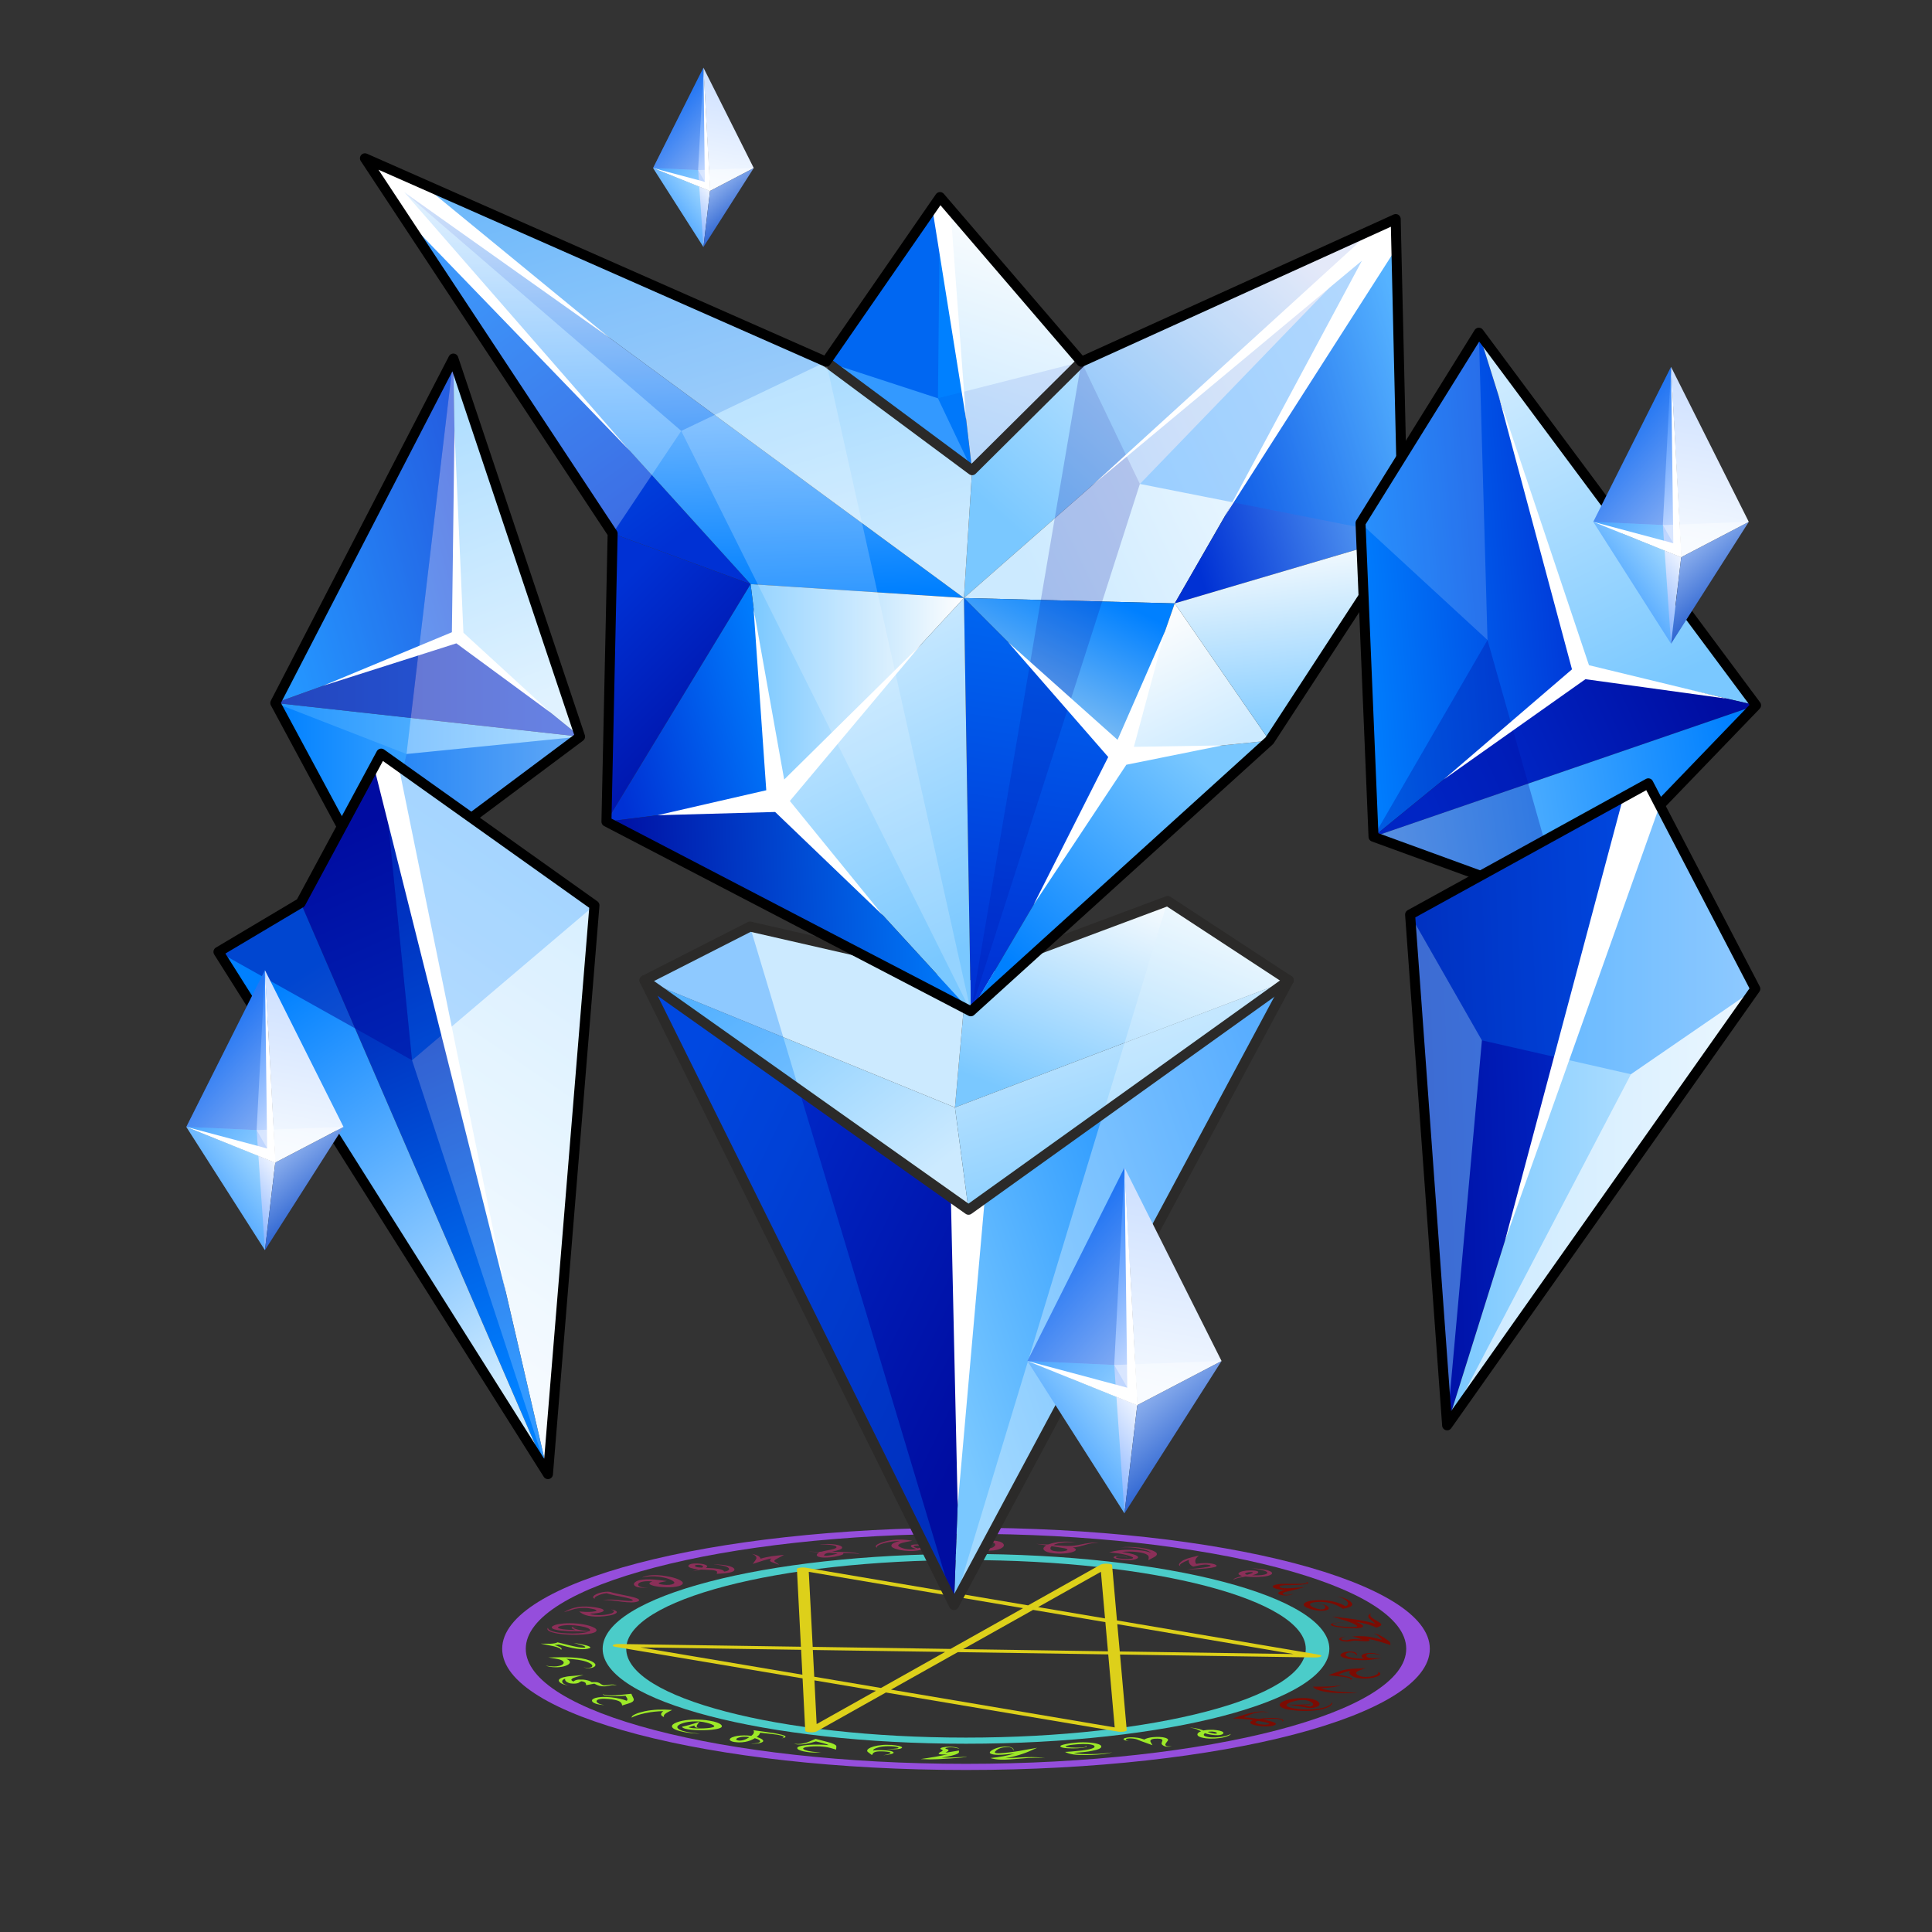 <?xml version="1.0" encoding="UTF-8"?><!DOCTYPE svg PUBLIC "-//W3C//DTD SVG 1.1//EN" "http://www.w3.org/Graphics/SVG/1.1/DTD/svg11.dtd"><!-- Creator: CorelDRAW X7 --><svg xmlns="http://www.w3.org/2000/svg" xmlns:xlink="http://www.w3.org/1999/xlink" xml:space="preserve" width="290mm" height="290mm" version="1.1" style="shape-rendering:geometricPrecision; text-rendering:geometricPrecision; image-rendering:optimizeQuality; fill-rule:evenodd; clip-rule:evenodd" viewBox="0 0 29000 29000">
 <rect x="0" y="0" width="29000" height="29000" fill="#333333" stroke="none"/>
 <defs>
  <style type="text/css">
   <![CDATA[
    .str0 {stroke:#2B2A29;stroke-width:150;stroke-linecap:round;stroke-linejoin:round}
    .str1 {stroke:black;stroke-width:150;stroke-linecap:round;stroke-linejoin:round}
    .fil9 {fill:none}
    .fil13 {fill:#0080FF}
    .fil5 {fill:#CCEAFF}
    .fil10 {fill:white}
    .fil0 {fill:#CCCCFF;fill-rule:nonzero}
    .fil31 {fill:#0031D4;fill-opacity:0.102}
    .fil33 {fill:#000DA1;fill-opacity:0.2}
    .fil40 {fill:#0031D4;fill-opacity:0.2}
    .fil44 {fill:#0080FF;fill-opacity:0.2}
    .fil50 {fill:#CCEAFF;fill-opacity:0.2}
    .fil29 {fill:white;fill-opacity:0.2}
    .fil51 {fill:#000DA1;fill-opacity:0.302}
    .fil30 {fill:#0031D4;fill-opacity:0.302}
    .fil60 {fill:#0050D9;fill-opacity:0.302}
    .fil7 {fill:#0080FF;fill-opacity:0.302}
    .fil61 {fill:#00A6FF;fill-opacity:0.302}
    .fil38 {fill:#7AC8FF;fill-opacity:0.302}
    .fil32 {fill:#CCEAFF;fill-opacity:0.302}
    .fil8 {fill:#E0F2FF;fill-opacity:0.4}
    .fil39 {fill:white;fill-opacity:0.4}
    .fil45 {fill:#000DA1;fill-opacity:0.502}
    .fil54 {fill:#7AC8FF;fill-opacity:0.502}
    .fil55 {fill:white;fill-opacity:0.6}
    .fil23 {fill:url(#id0)}
    .fil64 {fill:url(#id1)}
    .fil15 {fill:url(#id2)}
    .fil46 {fill:url(#id3)}
    .fil26 {fill:url(#id4)}
    .fil4 {fill:url(#id5)}
    .fil27 {fill:url(#id6)}
    .fil65 {fill:url(#id7)}
    .fil18 {fill:url(#id8)}
    .fil47 {fill:url(#id9)}
    .fil28 {fill:url(#id10)}
    .fil22 {fill:url(#id11)}
    .fil34 {fill:url(#id12)}
    .fil16 {fill:url(#id13)}
    .fil17 {fill:url(#id14)}
    .fil11 {fill:url(#id15)}
    .fil1 {fill:url(#id16)}
    .fil3 {fill:url(#id17)}
    .fil21 {fill:url(#id18)}
    .fil6 {fill:url(#id19)}
    .fil19 {fill:url(#id20)}
    .fil14 {fill:url(#id21)}
    .fil2 {fill:url(#id22)}
    .fil24 {fill:url(#id23)}
    .fil20 {fill:url(#id24)}
    .fil42 {fill:url(#id25)}
    .fil53 {fill:url(#id26)}
    .fil49 {fill:url(#id27)}
    .fil48 {fill:url(#id28)}
    .fil52 {fill:url(#id29)}
    .fil35 {fill:url(#id30)}
    .fil12 {fill:url(#id31)}
    .fil41 {fill:url(#id32)}
    .fil37 {fill:url(#id33)}
    .fil36 {fill:url(#id34)}
    .fil25 {fill:url(#id35)}
    .fil69 {fill:url(#id36)}
    .fil72 {fill:url(#id37)}
    .fil73 {fill:url(#id38)}
    .fil68 {fill:url(#id39)}
    .fil58 {fill:url(#id40)}
    .fil67 {fill:url(#id41)}
    .fil66 {fill:url(#id42)}
    .fil71 {fill:url(#id43)}
    .fil70 {fill:url(#id44)}
    .fil62 {fill:url(#id45)}
    .fil63 {fill:url(#id46)}
    .fil59 {fill:url(#id47)}
    .fil43 {fill:url(#id48)}
    .fil56 {fill:url(#id49)}
    .fil57 {fill:url(#id50)}
   ]]>
  </style>
  <linearGradient id="id0" gradientUnits="userSpaceOnUse" x1="11266.5" y1="10389.6" x2="14469.1" y2="10389.6">
   <stop offset="0" style="stop-opacity:1; stop-color:#7AC8FF"/>
   <stop offset="1" style="stop-opacity:1; stop-color:#FEFEFE"/>
  </linearGradient>
  <linearGradient id="id1" gradientUnits="userSpaceOnUse" x1="25917.6" y1="5657.47" x2="25415.7" y2="8212.27">
   <stop offset="0" style="stop-opacity:1; stop-color:#CCDFFF"/>
   <stop offset="1" style="stop-opacity:1; stop-color:#F4F9FF"/>
  </linearGradient>
  <linearGradient id="id2" gradientUnits="userSpaceOnUse" xlink:href="#id0" x1="15722.7" y1="8372.36" x2="19696.6" y2="3891.18">
  </linearGradient>
  <linearGradient id="id3" gradientUnits="userSpaceOnUse" x1="23911.3" y1="8623.65" x2="20275.6" y2="8929.45">
   <stop offset="0" style="stop-opacity:1; stop-color:#0031D4"/>
   <stop offset="1" style="stop-opacity:1; stop-color:#0080FF"/>
  </linearGradient>
  <linearGradient id="id4" gradientUnits="userSpaceOnUse" x1="9153" y1="13708.7" x2="14521.6" y2="13481.9">
   <stop offset="0" style="stop-opacity:1; stop-color:#000DA1"/>
   <stop offset="1" style="stop-opacity:1; stop-color:#0080FF"/>
  </linearGradient>
  <linearGradient id="id5" gradientUnits="userSpaceOnUse" x1="10856.7" y1="14811.3" x2="13353.7" y2="18063.2">
   <stop offset="0" style="stop-opacity:1; stop-color:#7AC8FF"/>
   <stop offset="1" style="stop-opacity:1; stop-color:#CCEAFF"/>
  </linearGradient>
  <linearGradient id="id6" gradientUnits="userSpaceOnUse" x1="17461.4" y1="6724.64" x2="21231.8" y2="5619.5">
   <stop offset="0" style="stop-opacity:1; stop-color:#0031D4"/>
   <stop offset="1" style="stop-opacity:1; stop-color:#7AC8FF"/>
  </linearGradient>
  <linearGradient id="id7" gradientUnits="userSpaceOnUse" x1="26162.9" y1="9343.64" x2="25170.4" y2="8152.6">
   <stop offset="0" style="stop-opacity:1; stop-color:#0041C4"/>
   <stop offset="1" style="stop-opacity:1; stop-color:#9FBEF3"/>
  </linearGradient>
  <linearGradient id="id8" gradientUnits="userSpaceOnUse" x1="15221.9" y1="14900.5" x2="16083" y2="9255.04">
   <stop offset="0" style="stop-opacity:1; stop-color:#0031D4"/>
   <stop offset="1" style="stop-opacity:1; stop-color:#0066F1"/>
  </linearGradient>
  <linearGradient id="id9" gradientUnits="userSpaceOnUse" x1="23173" y1="5510.14" x2="25384.1" y2="10070.4">
   <stop offset="0" style="stop-opacity:1; stop-color:#CCEAFF"/>
   <stop offset="1" style="stop-opacity:1; stop-color:#7AC8FF"/>
  </linearGradient>
  <linearGradient id="id10" gradientUnits="userSpaceOnUse" xlink:href="#id0" x1="19508.7" y1="11109.7" x2="19184.4" y2="8051.97">
  </linearGradient>
  <linearGradient id="id11" gradientUnits="userSpaceOnUse" xlink:href="#id9" x1="11062.3" y1="9101.32" x2="9007.02" y2="2250.42">
  </linearGradient>
  <linearGradient id="id12" gradientUnits="userSpaceOnUse" xlink:href="#id3" x1="7088.22" y1="7529.36" x2="3914.38" y2="8404.9">
  </linearGradient>
  <linearGradient id="id13" gradientUnits="userSpaceOnUse" x1="14928.2" y1="7508.89" x2="20491.1" y2="4835.25">
   <stop offset="0" style="stop-opacity:1; stop-color:#CCEAFF"/>
   <stop offset="1" style="stop-opacity:1; stop-color:#FEFEFE"/>
  </linearGradient>
  <linearGradient id="id14" gradientUnits="userSpaceOnUse" x1="16621.5" y1="8959.58" x2="15480.7" y2="11359.1">
   <stop offset="0" style="stop-opacity:1; stop-color:#0080FF"/>
   <stop offset="1" style="stop-opacity:1; stop-color:#A5D0F0"/>
  </linearGradient>
  <linearGradient id="id15" gradientUnits="userSpaceOnUse" xlink:href="#id3" x1="10211.2" y1="8054.62" x2="6533.14" y2="3089.26">
  </linearGradient>
  <linearGradient id="id16" gradientUnits="userSpaceOnUse" xlink:href="#id0" x1="16182.6" y1="16780.7" x2="17496.2" y2="13365.4">
  </linearGradient>
  <linearGradient id="id17" gradientUnits="userSpaceOnUse" x1="14924.5" y1="20769.7" x2="9285.89" y2="18038.5">
   <stop offset="0" style="stop-opacity:1; stop-color:#000DA1"/>
   <stop offset="1" style="stop-opacity:1; stop-color:#0031D4"/>
  </linearGradient>
  <linearGradient id="id18" gradientUnits="userSpaceOnUse" x1="10085.7" y1="8986.49" x2="9861.23" y2="2365.25">
   <stop offset="0" style="stop-opacity:1; stop-color:#0080FF"/>
   <stop offset="1" style="stop-opacity:1; stop-color:#FEFEFE"/>
  </linearGradient>
  <linearGradient id="id19" gradientUnits="userSpaceOnUse" xlink:href="#id9" x1="16225.7" y1="14596.2" x2="17453.1" y2="18278.3">
  </linearGradient>
  <linearGradient id="id20" gradientUnits="userSpaceOnUse" x1="18178" y1="11551.7" x2="15448.3" y2="14744.8">
   <stop offset="0" style="stop-opacity:1; stop-color:#7AC8FF"/>
   <stop offset="1" style="stop-opacity:1; stop-color:#0080FF"/>
  </linearGradient>
  <linearGradient id="id21" gradientUnits="userSpaceOnUse" xlink:href="#id13" x1="14594" y1="6738.76" x2="15747.9" y2="3277.24">
  </linearGradient>
  <linearGradient id="id22" gradientUnits="userSpaceOnUse" xlink:href="#id20" x1="13963.4" y1="20374.4" x2="19700.8" y2="18433.8">
  </linearGradient>
  <linearGradient id="id23" gradientUnits="userSpaceOnUse" xlink:href="#id9" x1="12019.6" y1="9795.23" x2="14220.6" y2="14360.4">
  </linearGradient>
  <linearGradient id="id24" gradientUnits="userSpaceOnUse" xlink:href="#id13" x1="18437.4" y1="11206.3" x2="17453.2" y2="9193.02">
  </linearGradient>
  <linearGradient id="id25" gradientUnits="userSpaceOnUse" xlink:href="#id4" x1="4625.75" y1="12756.8" x2="8113.13" y2="20682.7">
  </linearGradient>
  <linearGradient id="id26" gradientUnits="userSpaceOnUse" xlink:href="#id5" x1="21722.4" y1="16576.6" x2="26348.3" y2="16576.6">
  </linearGradient>
  <linearGradient id="id27" gradientUnits="userSpaceOnUse" x1="26151.7" y1="11701.5" x2="20824.7" y2="12482.8">
   <stop offset="0" style="stop-opacity:1; stop-color:#0080FF"/>
   <stop offset="1" style="stop-opacity:1; stop-color:#7AC8FF"/>
  </linearGradient>
  <linearGradient id="id28" gradientUnits="userSpaceOnUse" xlink:href="#id17" x1="25660.9" y1="10280.2" x2="21315.5" y2="12271.9">
  </linearGradient>
  <linearGradient id="id29" gradientUnits="userSpaceOnUse" x1="24845.7" y1="16503.9" x2="21061.9" y2="16649.4">
   <stop offset="0" style="stop-opacity:1; stop-color:#0031D4"/>
   <stop offset="1" style="stop-opacity:1; stop-color:#000DA1"/>
  </linearGradient>
  <linearGradient id="id30" gradientUnits="userSpaceOnUse" xlink:href="#id5" x1="6918.9" y1="6042.7" x2="8593.2" y2="10395.9">
  </linearGradient>
  <linearGradient id="id31" gradientUnits="userSpaceOnUse" xlink:href="#id17" x1="11320.1" y1="11305.9" x2="9049.49" y2="9035.25">
  </linearGradient>
  <linearGradient id="id32" gradientUnits="userSpaceOnUse" x1="9501.93" y1="13528" x2="5142.43" y2="19911.5">
   <stop offset="0" style="stop-opacity:1; stop-color:#CCEAFF"/>
   <stop offset="1" style="stop-opacity:1; stop-color:#F7FBFF"/>
  </linearGradient>
  <linearGradient id="id33" gradientUnits="userSpaceOnUse" xlink:href="#id17" x1="4131.96" y1="10311.7" x2="8707.16" y2="10311.7">
  </linearGradient>
  <linearGradient id="id34" gradientUnits="userSpaceOnUse" xlink:href="#id27" x1="4131.96" y1="11951" x2="8707.16" y2="11951">
  </linearGradient>
  <linearGradient id="id35" gradientUnits="userSpaceOnUse" x1="11731.8" y1="10191.5" x2="9040" y2="10909.3">
   <stop offset="0" style="stop-opacity:1; stop-color:#0080FF"/>
   <stop offset="1" style="stop-opacity:1; stop-color:#0031D4"/>
  </linearGradient>
  <linearGradient id="id36" gradientUnits="userSpaceOnUse" xlink:href="#id7" x1="11257.9" y1="3500.03" x2="10615.3" y2="2728.86">
  </linearGradient>
  <linearGradient id="id37" gradientUnits="userSpaceOnUse" xlink:href="#id1" x1="4820.17" y1="14715.6" x2="4312.88" y2="17298.2">
  </linearGradient>
  <linearGradient id="id38" gradientUnits="userSpaceOnUse" xlink:href="#id7" x1="5068.17" y1="18441.8" x2="4064.88" y2="17237.9">
  </linearGradient>
  <linearGradient id="id39" gradientUnits="userSpaceOnUse" xlink:href="#id1" x1="11099" y1="1113.33" x2="10774.1" y2="2767.5">
  </linearGradient>
  <linearGradient id="id40" gradientUnits="userSpaceOnUse" xlink:href="#id1" x1="17921" y1="17713.6" x2="17294.5" y2="20903.1">
  </linearGradient>
  <linearGradient id="id41" gradientUnits="userSpaceOnUse" x1="9838.69" y1="3424.47" x2="10622.4" y2="2804.42">
   <stop offset="0" style="stop-opacity:1; stop-color:#3D84FF"/>
   <stop offset="1" style="stop-opacity:1; stop-color:#F0F5FF"/>
  </linearGradient>
  <linearGradient id="id42" gradientUnits="userSpaceOnUse" x1="9730.08" y1="1495.97" x2="10731" y2="2384.87">
   <stop offset="0" style="stop-opacity:1; stop-color:#006AFF"/>
   <stop offset="1" style="stop-opacity:1; stop-color:#BFD6FF"/>
  </linearGradient>
  <linearGradient id="id43" gradientUnits="userSpaceOnUse" xlink:href="#id41" x1="2852.48" y1="18323.9" x2="4076.02" y2="17355.8">
  </linearGradient>
  <linearGradient id="id44" gradientUnits="userSpaceOnUse" xlink:href="#id42" x1="2682.91" y1="15313" x2="4245.59" y2="16700.8">
  </linearGradient>
  <linearGradient id="id45" gradientUnits="userSpaceOnUse" xlink:href="#id42" x1="23803.3" y1="6248.46" x2="25349.2" y2="7621.31">
  </linearGradient>
  <linearGradient id="id46" gradientUnits="userSpaceOnUse" xlink:href="#id41" x1="23971" y1="9226.94" x2="25181.4" y2="8269.29">
  </linearGradient>
  <linearGradient id="id47" gradientUnits="userSpaceOnUse" xlink:href="#id7" x1="18227.3" y1="22315.5" x2="16988.2" y2="20828.6">
  </linearGradient>
  <linearGradient id="id48" gradientUnits="userSpaceOnUse" x1="3874.8" y1="15013.8" x2="7629.78" y2="20666.8">
   <stop offset="0" style="stop-opacity:1; stop-color:#0080FF"/>
   <stop offset="1" style="stop-opacity:1; stop-color:#CCEAFF"/>
  </linearGradient>
  <linearGradient id="id49" gradientUnits="userSpaceOnUse" xlink:href="#id42" x1="15281.5" y1="18451.4" x2="17211.4" y2="20165.3">
  </linearGradient>
  <linearGradient id="id50" gradientUnits="userSpaceOnUse" xlink:href="#id41" x1="15490.9" y1="22169.8" x2="17002" y2="20974.3">
  </linearGradient>
 </defs>
 <g id="Pentagram">
 <animate attributeName="opacity" values="0.2;1;0.2;1;0.2" dur="10" repeatCount="indefinite"/>
  <g id="_2318792250048">
   <path class="fil0" d="M14500 22931c1922,0 3663,203 4923,532 1259,330 2039,784 2039,1286 0,503 -780,957 -2039,1286 -1260,329 -3001,533 -4923,533 -1922,0 -3663,-204 -4923,-533 -1259,-329 -2039,-783 -2039,-1286 0,-502 780,-956 2039,-1286 1260,-329 3001,-532 4923,-532zm4673 598c-1196,-313 -2848,-506 -4673,-506 -1825,0 -3477,193 -4673,506 -1195,312 -1935,744 -1935,1220 0,477 740,909 1935,1221 1196,312 2848,506 4673,506 1825,0 3477,-194 4673,-506 1195,-312 1935,-744 1935,-1221 0,-476 -740,-908 -1935,-1220z" style="fill:#954edc"/>
   <path class="fil0" d="M14500 23325c1506,0 2870,159 3857,417 987,258 1597,614 1597,1007 0,394 -610,750 -1597,1008 -987,258 -2351,417 -3857,417 -1506,0 -2870,-159 -3857,-417 -987,-258 -1597,-614 -1597,-1008 0,-393 610,-749 1597,-1007 987,-258 2351,-417 3857,-417zm3606 482c-923,-241 -2198,-390 -3606,-390 -1408,0 -2683,149 -3606,390 -923,241 -1494,574 -1494,942 0,368 571,701 1494,942 923,242 2198,391 3606,391 1408,0 2683,-149 3606,-391 923,-241 1494,-574 1494,-942 0,-368 -571,-701 -1494,-942z" style="fill:#4bccc9"/>
   <path class="fil0" d="M12258 25879l891 -500 -924 -156 33 656zm966 -542l963 -541 -1986 -29 21 401 1002 169zm1043 -586l1090 -612 -3217 -545 59 1126 2068 31zm1165 -654l1092 -613c21,-11 74,-16 118,-11 34,4 53,13 51,22l73 828 3024 513c28,4 46,12 44,21 -3,13 -44,23 -93,22l-2929 -44 101 1137c0,12 -38,23 -87,23 -18,0 -35,-1 -49,-4l0 0 -3479 -586 -1042 585 -1 0c-13,8 -43,13 -78,13 -49,0 -89,-10 -90,-22l-40 -788 -2809 -473c-41,-7 -53,-22 -27,-32 19,-8 51,-12 82,-11l2729 41 -60 -1166c-1,-4 4,-9 14,-13 27,-11 81,-14 122,-7l3334 565zm1093 -504l-943 530 1005 170 -62 -700zm-1018 572l-1050 589 2174 33 -39 -438 -1085 -184zm-1130 634l-1003 563 3358 567 -97 -1096 -2258 -34zm2394 -420l37 410 2611 39 -2648 -449zm-7157 349l2430 410 -19 -374 -2411 -36z" style="fill:#ddd01a"/>
   <g>
    <path class="fil0" d="M18157 25992c-6,0 -11,1 -16,2 -5,1 -10,2 -14,3 23,8 48,15 74,21 25,5 43,7 54,5 7,-1 11,-4 11,-9 1,-4 -4,-8 -15,-12 -5,-2 -12,-4 -20,-6 -25,-5 -50,-7 -74,-4zm-121 88c-7,-2 -14,-4 -20,-6 -29,-11 -43,-24 -43,-40 1,-17 19,-33 55,-47 -36,-18 -58,-28 -67,-32l-5 -1c-31,-12 -63,-18 -98,-21 39,0 79,5 119,15 21,5 50,14 89,27 4,-1 9,-2 14,-3 24,-4 53,-7 84,-7 35,-1 69,1 101,6 28,3 50,8 67,15 3,1 6,2 9,3 19,9 27,18 22,28 -5,11 -20,20 -43,24l-2 1c-21,4 -47,5 -78,3 -28,-2 -57,-5 -86,-11 -23,-4 -41,-9 -56,-15 -4,-1 -8,-3 -11,-4 -12,8 -18,16 -18,25 0,9 8,17 26,23l1 0 -1 0 0 0c28,10 62,15 102,16 35,2 72,-1 112,-6 13,-2 26,-4 40,-6 21,-4 41,-9 60,-14 29,-9 52,-17 66,-26 -6,13 -25,25 -57,36 -22,8 -48,15 -77,21 -10,2 -22,3 -33,5 -46,6 -92,9 -138,8 -50,-1 -95,-7 -134,-17zm-1127 48c-14,-3 -24,-6 -32,-10 -2,-2 -4,-3 -6,-4 -7,-5 -8,-10 -3,-16 5,-5 15,-9 31,-12 7,-2 15,-4 24,-5 11,-1 23,-2 36,-3 44,-2 86,1 126,8 27,5 58,13 92,25 10,-8 27,-15 52,-22 18,-5 39,-9 61,-12 7,-1 14,-1 21,-2 33,-3 64,-4 95,-3 33,2 62,6 86,13 9,3 16,6 22,9 16,8 22,18 18,29 0,1 -10,14 -30,41 -11,15 -13,27 -5,35 2,3 4,5 8,7 15,8 44,9 87,4 -12,3 -24,5 -36,7 -14,2 -27,2 -40,1 -18,-1 -34,-5 -47,-12l-2 -1c-26,-14 -36,-29 -30,-45 8,-24 12,-36 12,-37 -1,-6 -5,-12 -13,-16 -12,-6 -31,-9 -58,-9 -22,0 -41,0 -56,2 -37,5 -56,17 -55,37 0,4 10,24 32,59 -94,-33 -148,-52 -164,-59 -47,-19 -71,-28 -72,-29 -33,-10 -71,-15 -113,-14 -8,1 -15,1 -21,2 -7,1 -14,2 -19,4 -8,3 -11,7 -11,12 1,4 5,8 12,11l2 1c8,4 19,7 32,9 -11,-1 -23,-2 -36,-5zm-479 88c-1,-5 -3,-9 -7,-12 -8,-8 -24,-14 -47,-18 -30,-6 -69,-8 -119,-8 -28,1 -56,2 -85,4 -17,1 -34,3 -52,5 -45,4 -81,10 -106,17 -17,4 -23,8 -19,12 3,3 11,5 25,8 28,5 69,8 122,9 36,1 67,0 92,-2 13,-1 24,-2 34,-4 29,-4 39,-11 30,-19 -2,-2 -5,-4 -9,-6 9,3 15,6 18,9 6,5 1,11 -16,16 -20,6 -52,10 -95,13 -6,1 -12,1 -18,2 -53,3 -102,3 -148,0 -52,-3 -86,-9 -103,-18 -3,-2 -6,-3 -7,-5 -15,-14 12,-27 82,-41 52,-10 105,-18 157,-21 12,-1 24,-2 36,-3 86,-4 163,0 229,11 51,9 84,20 98,33 7,6 9,12 9,19 0,25 -47,46 -141,64 -65,13 -145,22 -239,29 -11,1 -21,2 -31,2 30,8 73,13 127,16 50,2 105,3 165,1 45,-1 86,-3 123,-6 68,-5 122,-12 161,-22 -33,13 -92,24 -175,32 -16,1 -33,3 -50,4 -52,4 -107,6 -164,7 -77,1 -142,-2 -194,-9 -54,-8 -96,-21 -127,-38 34,-2 66,-4 95,-6 236,-18 352,-43 349,-75zm-1547 112c-13,-4 -22,-10 -25,-16 -4,-10 4,-22 26,-37 30,-20 69,-36 115,-47 31,-7 60,-11 87,-12 5,0 9,0 13,0 28,0 52,4 72,10 19,6 31,14 38,24 1,2 1,3 2,4 4,9 3,17 -4,25 2,-8 1,-15 -2,-21 -2,-5 -6,-10 -12,-15 -16,-13 -45,-19 -87,-18 -2,0 -5,0 -7,0 -56,3 -102,17 -137,43 -19,14 -28,25 -29,32 -1,2 0,4 0,5 5,9 24,13 60,12 3,0 6,0 9,0 85,-5 183,-16 294,-34 34,-6 80,-14 139,-25 62,-11 106,-19 133,-23 -89,41 -157,70 -205,86 -85,31 -178,54 -279,71l4 -1c33,-1 82,-3 147,-7 71,-4 123,-6 157,-8l5 0c120,-4 217,1 291,15 -59,-6 -127,-8 -203,-5 -14,0 -28,1 -43,1 -32,2 -112,8 -241,19 -42,4 -79,6 -112,7 -26,1 -50,1 -70,0 -54,-2 -105,-10 -154,-24 138,-13 261,-36 368,-69 -77,9 -136,15 -177,18 -14,1 -26,1 -38,2 -62,2 -106,-2 -135,-12zm-916 81l-5 0c-16,0 -64,-2 -142,-5 5,0 41,-6 106,-16 44,-7 80,-12 107,-17 81,-14 146,-27 195,-40 -27,3 -53,5 -76,4 -8,0 -16,0 -24,-1 -28,-2 -40,-7 -38,-15 0,-2 2,-4 4,-6 3,-3 10,-7 19,-12 14,-8 22,-12 24,-13 8,-4 12,-9 13,-12 2,-5 -2,-8 -10,-11 -18,-7 -26,-13 -24,-19 0,-3 3,-6 8,-8 14,-8 41,-14 80,-17 20,-2 40,-2 60,-2 18,1 36,2 53,4 41,5 69,14 84,28 -25,-10 -53,-16 -82,-20 -15,-2 -29,-3 -42,-3 -22,-1 -43,1 -62,5 -14,3 -22,7 -24,11l0 0c-1,4 5,7 19,10l0 0c21,5 30,11 28,20 -1,2 -2,4 -5,7 -2,3 -16,12 -40,28 31,-4 98,-15 201,-33 1,13 2,21 1,24l0 1c-2,8 -9,15 -20,21 -36,20 -117,41 -243,62 4,0 13,0 28,-1 20,0 36,0 48,-1 49,-1 91,-2 126,-3 114,-4 172,-9 173,-14 1,1 1,1 1,2 -3,8 -83,18 -242,28 -147,10 -246,14 -299,14zm-949 -121c-3,-9 -1,-19 7,-28 3,-3 7,-7 12,-11 17,-12 43,-24 78,-34 35,-10 76,-17 121,-21 44,-5 89,-5 135,-2 4,0 9,0 13,0 43,4 80,9 110,16 38,9 53,18 44,28l-1 1c-10,11 -44,18 -102,20 -32,0 -79,0 -142,-3 0,0 17,-1 53,-1 27,-1 49,-2 66,-3 44,-3 69,-7 74,-13 2,-2 2,-3 1,-4 -2,-7 -22,-13 -60,-17 -15,-2 -30,-3 -45,-4 -15,-1 -30,-1 -45,-1l1 0c-64,0 -118,7 -163,21 -32,9 -53,20 -64,31 -3,5 -6,9 -7,13 48,-7 104,-8 169,-4l6 0c72,5 115,14 131,28 4,5 5,9 1,13 -5,6 -19,12 -40,17 -27,7 -64,12 -112,18 53,-11 87,-20 102,-29 2,-1 4,-3 6,-4 3,-4 2,-8 -5,-11 -7,-4 -22,-8 -44,-10 -14,-2 -29,-3 -43,-4 -27,-2 -54,-2 -82,-1 -40,2 -67,9 -82,22 -2,1 -4,3 -5,5 -3,3 -6,7 -8,12 -6,9 -9,15 -10,16 -43,-31 -67,-50 -70,-56zm-465 -81c2,6 1,24 -3,55 -62,-20 -117,-34 -166,-41 -9,-1 -20,-2 -30,-3 -59,-7 -123,-7 -193,-1 -52,5 -85,11 -98,20 -2,1 -3,2 -4,3 -9,9 -1,19 27,29 26,10 61,18 106,24 8,1 16,2 25,3 37,4 74,5 108,3 -32,6 -68,8 -108,7 -23,0 -47,-2 -70,-4 -13,-2 -25,-3 -37,-5 -35,-5 -65,-12 -89,-20 -25,-8 -42,-17 -49,-26 -8,-10 -6,-20 6,-28 6,-3 13,-7 23,-10 28,-9 70,-16 126,-21 51,-4 106,-6 165,-5 50,1 94,3 130,7 5,0 10,1 15,1 -15,-10 -42,-20 -83,-30 -11,-3 -29,-7 -53,-13 -24,-5 -42,-10 -54,-13 -53,17 -104,30 -152,38 -51,8 -94,10 -131,7 -17,-2 -34,-6 -48,-10 7,1 13,2 20,2 56,6 114,-1 176,-21 17,-5 60,-23 130,-54 6,2 67,18 185,48 74,19 116,39 126,58zm-1448 -130c-12,3 -22,6 -30,9 -13,6 -21,12 -24,18 -3,10 9,17 37,22 4,0 8,1 12,1 30,0 58,-6 86,-18 3,-1 5,-2 8,-3 12,-5 31,-16 56,-31 -15,-2 -30,-3 -45,-5l-2 0c-36,-2 -69,0 -98,7zm-151 29c4,-10 16,-20 37,-29l4 -1c19,-8 43,-14 71,-19 32,-5 65,-8 101,-8 38,-1 74,2 110,7 38,-28 49,-57 32,-85l152 21c62,8 114,16 157,23 14,3 27,5 39,7 122,23 160,43 117,61 -10,4 -26,8 -46,12 6,-2 11,-4 16,-5 43,-18 19,-35 -75,-51l0 0c-30,-5 -117,-15 -260,-30 -3,19 -20,41 -51,64 40,12 69,25 86,39 20,18 16,32 -14,44 -1,1 -3,1 -5,2 -35,13 -89,17 -161,14 47,-1 82,-4 108,-9 8,-2 14,-4 20,-7 10,-4 16,-8 18,-14 2,-8 -4,-17 -18,-26 -14,-9 -35,-17 -62,-25 -19,12 -39,23 -60,31 -55,22 -115,33 -180,32 -25,-1 -46,-3 -66,-6 -15,-2 -28,-6 -40,-10 -24,-10 -34,-20 -30,-32zm-633 -107c49,9 112,18 189,24 -85,-2 -161,-10 -230,-22 -23,-4 -45,-9 -64,-14 -36,-9 -65,-19 -88,-30 -35,-18 -48,-37 -39,-57 10,-21 45,-41 106,-59 4,-1 8,-2 12,-3 50,-14 110,-22 179,-25 69,-3 139,-1 209,7 45,6 85,13 120,21 18,5 34,10 49,15 46,17 70,35 72,55 1,14 -16,26 -53,36 -15,4 -33,8 -55,11 -62,10 -135,14 -216,13 -95,-1 -168,-8 -218,-20 -4,-1 -8,-2 -11,-3 -14,-4 -26,-9 -36,-16 -12,-7 -12,-12 -2,-15l2 -1c31,-6 63,-14 98,-23 48,-13 100,-30 155,-49 0,0 -5,7 -17,21 -10,13 -17,23 -21,31 -9,19 -5,30 12,35 8,2 17,2 28,1 -20,3 -37,3 -50,0 -7,-2 -13,-5 -18,-8 -7,-7 -11,-15 -11,-25 -18,6 -41,14 -69,21 -7,2 -14,4 -21,6 6,2 12,5 20,7 14,3 31,6 52,8 31,3 67,4 107,4 38,0 75,-2 108,-5 32,-3 57,-7 74,-12 2,0 3,-1 5,-1 35,-11 29,-25 -16,-44 -21,-9 -45,-16 -72,-23 -17,-4 -36,-8 -56,-12 -71,-12 -145,-13 -221,-2 -26,4 -50,9 -70,15 -33,9 -58,20 -76,33 -27,19 -28,39 -3,58 19,14 49,27 92,37 13,4 28,7 44,10zm-357 -238c0,4 1,8 3,13 -55,-23 -59,-53 -10,-89 -87,1 -174,10 -262,28 -6,1 -13,3 -20,4 -84,19 -149,40 -194,65 -2,-17 17,-35 58,-53 35,-16 81,-30 137,-42l10 -2c115,-24 250,-30 404,-18 -44,21 -73,36 -87,45 -27,18 -40,34 -39,49zm-495 -203c-12,5 -55,19 -131,42 -2,-25 -13,-45 -35,-58 -4,-3 -9,-5 -14,-8 -32,-14 -82,-25 -151,-31 -51,-5 -92,-6 -124,-1 -3,1 -7,1 -10,2 -29,5 -45,14 -49,27 -3,12 5,24 26,36 4,2 8,5 13,7 20,9 46,15 77,20 -37,-2 -70,-6 -100,-13 -17,-4 -32,-9 -45,-15 -7,-3 -13,-6 -18,-9 -15,-10 -22,-20 -22,-30 -1,-11 7,-20 23,-28 18,-10 42,-17 71,-21 13,-2 27,-4 43,-5 43,-3 93,-1 148,4 50,5 97,13 141,23 38,9 67,17 86,26 3,2 6,3 8,4 13,-10 15,-23 8,-37 -2,-4 -6,-11 -12,-19 -6,-8 -10,-14 -12,-19 -82,5 -152,7 -208,5 -60,-2 -99,-7 -119,-16 -9,-4 -14,-9 -14,-15 3,2 6,3 10,5 29,14 92,18 187,12 26,-1 103,-9 231,-22 0,3 10,26 31,68 13,27 0,49 -39,66zm-956 -393c12,-2 44,-6 97,-10 38,-4 88,-8 149,-13 -83,22 -133,36 -149,43 -34,15 -42,29 -24,43 5,4 13,8 23,12 11,-12 30,-21 56,-26 7,-1 15,-2 23,-3 18,-1 37,-1 59,0 29,2 56,7 81,14 22,6 38,14 49,22 1,1 3,2 4,3 31,-2 57,-2 76,0 15,3 29,7 40,13 1,1 9,6 26,17 10,7 21,12 33,15l1 1c15,1 30,1 47,-1 3,0 6,-1 9,-1 7,-1 15,-2 25,-4 12,-1 19,-3 23,-3 4,-1 9,-1 13,-2 13,-1 23,-1 33,0 17,2 35,7 53,15 -26,-5 -48,-8 -67,-7 -3,0 -6,1 -9,1 -11,1 -24,3 -38,7 -22,5 -38,8 -47,9 -3,1 -7,1 -10,2 -18,1 -36,1 -57,-1 -26,-2 -48,-8 -66,-17 -30,-14 -45,-22 -45,-22 -15,2 -56,10 -122,23 -4,-18 -6,-29 -8,-32 -2,-3 -5,-6 -9,-8 -11,-9 -28,-15 -52,-19l-2 1c-7,0 -17,5 -28,13 -13,10 -25,15 -38,17 -8,2 -17,3 -25,4 -24,2 -46,1 -67,-2 -23,-3 -42,-10 -58,-20 -3,-1 -6,-3 -8,-5 -9,-7 -16,-15 -20,-23 -4,-10 -3,-18 2,-24 -38,12 -53,30 -45,53 4,8 9,15 18,22 16,12 42,21 77,26 -45,-4 -82,-14 -111,-31 -5,-3 -10,-6 -14,-9 -15,-11 -22,-22 -23,-34 0,-12 10,-23 32,-34 21,-10 53,-19 93,-25zm-128 -259c-10,-3 -62,-12 -155,-27 148,-4 261,-5 339,-1 121,5 214,21 281,46 43,16 71,34 84,54 1,1 1,3 2,4 3,6 3,13 -1,21 -4,9 -14,17 -28,23 -15,8 -35,12 -58,13l-2 0c-28,1 -58,-2 -91,-10 29,4 53,5 73,5 6,0 12,-1 18,-1 19,-3 32,-8 39,-15 6,-7 7,-14 3,-22 -3,-8 -11,-15 -24,-24 -33,-21 -81,-38 -143,-50 -63,-13 -138,-20 -223,-22 29,12 46,24 52,38 3,4 4,9 3,15 -2,19 -23,36 -64,51 -35,13 -76,20 -124,22 -9,0 -19,0 -29,0 -60,-1 -109,-9 -146,-25 48,10 92,14 133,13 8,0 15,0 22,-1 41,-4 73,-12 94,-26 19,-12 26,-26 19,-40l-1 -3c-10,-16 -34,-29 -73,-38zm42 -147c-2,2 -4,4 -7,6 2,-18 -34,-36 -108,-54 -12,-3 -76,-16 -194,-39l31 0c67,1 106,1 115,1 49,-2 84,-9 105,-21 15,3 44,10 86,21 54,14 92,23 115,29 84,20 146,30 185,30 8,0 16,0 22,-1 3,-1 5,-1 6,-3 1,-1 2,-2 2,-4 1,-8 -17,-18 -56,-30 -16,-5 -38,-12 -66,-19 -30,-8 -47,-13 -52,-15 79,12 143,25 190,38 41,12 61,22 60,31 -1,8 -15,14 -44,20 -21,4 -44,6 -71,6 -46,0 -100,-7 -163,-20 -30,-6 -96,-23 -196,-50 -17,4 -39,6 -64,7 73,22 109,42 107,60 -1,2 -2,4 -3,7z" style="fill:#9de928"/>
    <path class="fil0" d="M8845 24485c4,-3 8,-6 10,-9 6,-8 2,-17 -11,-26 -15,-11 -44,-22 -84,-31 -39,-10 -82,-16 -130,-21 -17,-1 -33,-3 -49,-3 -30,-2 -58,-2 -84,0 -49,3 -84,10 -107,21 -7,3 -11,6 -13,9 -6,8 5,16 32,23 -1,0 -1,0 -2,0 26,6 62,11 108,14 11,1 30,2 57,3 18,1 40,2 65,3 -34,-12 -53,-23 -56,-35 -1,-2 0,-4 1,-6 2,-3 8,-5 17,-7 10,-1 24,-2 43,-1 10,1 21,1 33,3 -39,-2 -63,-1 -71,4 -1,0 -2,1 -3,2 -2,3 3,8 16,14 13,6 32,12 57,19 24,6 46,10 64,12l107 12zm-93 50c-63,5 -129,6 -198,3 -6,0 -11,0 -17,-1 -62,-3 -118,-8 -168,-17 -58,-10 -99,-22 -125,-36 -27,-15 -34,-31 -22,-48 1,-1 2,-3 3,-4 -1,21 23,40 71,55 48,15 113,25 194,29l13 1c61,3 119,3 176,0 74,-5 125,-13 155,-26 -26,-1 -67,-2 -121,-3 -59,0 -101,-1 -128,-2 -20,-1 -40,-1 -58,-2 -73,-4 -130,-9 -171,-18 -30,-6 -52,-13 -63,-22 -11,-8 -13,-17 -7,-26l0 0c7,-9 21,-17 42,-25 21,-8 48,-14 79,-18 64,-10 131,-12 200,-9 25,1 51,3 77,6 87,10 158,26 211,49 51,22 69,43 55,62 0,1 -1,3 -2,4 -21,23 -86,39 -196,48zm250 -269c-44,1 -83,0 -118,-4 -35,-3 -65,-9 -91,-18 -37,-11 -70,-30 -99,-55 55,3 87,5 94,6 36,1 68,1 96,-2 36,-4 57,-8 66,-14 6,-3 5,-8 -4,-13 -15,-9 -49,-17 -102,-25 -7,-1 -14,-2 -21,-3 -64,-6 -130,-2 -197,13 0,0 -54,17 -162,49 50,-30 101,-52 151,-65 76,-21 162,-26 257,-16l3 0c52,6 95,13 128,21 42,11 62,23 59,36 -1,4 -5,8 -11,12 -11,8 -32,15 -62,21 -40,8 -87,12 -139,14 21,9 47,15 79,18 15,2 31,3 49,3 50,1 98,-3 144,-12 38,-7 64,-15 79,-25 4,-3 6,-5 9,-8 13,-14 0,-28 -40,-42 47,9 75,20 85,32 7,9 4,19 -11,29 -3,1 -6,3 -10,5 -21,11 -53,21 -95,28 -43,8 -89,13 -137,15zm90 -373c25,-2 45,-1 59,1 3,0 6,1 9,1 4,1 11,4 21,7 10,3 19,6 28,8 14,3 51,11 111,24 105,21 171,36 197,43 75,22 96,42 61,59l-3 2c-23,10 -57,15 -101,15 -35,0 -82,-4 -142,-11 -8,-1 -33,-4 -75,-10 -31,-4 -56,-7 -74,-9 -55,-6 -99,-7 -130,-5 42,-8 97,-10 166,-6 10,1 65,6 165,15 29,2 50,4 60,4 24,1 41,-1 50,-5l1 0c14,-11 -18,-26 -94,-44 -23,-5 -55,-12 -95,-20 -43,-8 -69,-13 -76,-15 -63,-14 -104,-24 -124,-32 -26,1 -54,7 -85,17 -19,6 -34,13 -48,19 -10,4 -18,8 -25,13 -23,14 -29,26 -17,35 -20,-7 -30,-16 -28,-27 1,-11 11,-22 30,-33 8,-5 16,-9 24,-13 14,-6 29,-12 46,-17 30,-8 59,-14 89,-16zm582 -60c-38,0 -70,-2 -95,-8 -8,-2 -15,-4 -21,-6 -25,-9 -39,-20 -42,-35 -3,-13 4,-26 21,-38 12,-10 28,-17 47,-23 7,-2 15,-4 23,-6 56,-11 124,-14 205,-8 41,3 107,10 198,23 -61,12 -92,19 -93,19 -3,0 -5,1 -7,2 -28,8 -31,16 -9,23 6,2 12,4 18,5 22,5 50,8 82,9 37,1 65,-2 86,-8 4,-1 7,-2 11,-4 30,-11 32,-27 5,-45 -20,-15 -51,-29 -93,-42 -14,-4 -29,-8 -45,-11 -42,-10 -87,-16 -134,-18 -70,-3 -134,3 -193,18 13,-8 28,-14 45,-19 36,-11 82,-17 136,-18 70,-1 143,7 220,22 10,2 19,4 28,6 61,14 108,30 142,49 42,23 52,44 30,63 -11,10 -27,18 -48,24 -25,7 -55,12 -93,16 -62,5 -127,3 -196,-4 -32,-4 -59,-8 -82,-13 -25,-6 -44,-13 -57,-20 -27,-16 -18,-32 29,-48 -59,-6 -109,-5 -149,4 -6,1 -11,3 -17,4 -25,8 -40,18 -46,31 -7,15 2,28 26,38 8,4 17,7 27,9 25,5 55,7 92,6 -17,2 -34,3 -51,3zm772 -315c2,1 4,2 6,2 16,6 45,9 87,11 11,-7 15,-14 13,-21 -2,-5 -8,-9 -19,-13 -5,-2 -12,-3 -20,-5 -18,-3 -37,-4 -55,-2 -4,1 -8,1 -11,2 -11,2 -16,6 -16,10 -1,5 4,10 15,16zm-50 68c40,-13 70,-22 87,-29 -43,-3 -79,-10 -106,-19 -5,-2 -10,-3 -15,-5 -29,-13 -37,-26 -24,-39 8,-10 23,-16 45,-21 9,-2 20,-3 31,-4 35,-3 72,-2 111,4 22,3 40,7 54,12 11,3 20,7 26,12 17,12 13,24 -12,37 82,3 144,8 185,15 20,3 36,7 50,11 24,8 38,18 41,30 8,-1 14,-2 21,-3 26,-5 42,-13 50,-23 8,-11 4,-22 -11,-34 -9,-7 -22,-13 -39,-19 -14,-4 -29,-8 -47,-12 -38,-7 -83,-12 -135,-14 85,-3 160,3 224,19 12,3 22,6 31,9 42,14 63,30 61,49 -1,19 -27,34 -79,44 -44,9 -106,15 -187,18 5,-17 7,-27 6,-29 -2,-8 -10,-14 -23,-18 -7,-2 -15,-4 -24,-6 -22,-3 -52,-6 -92,-7 -6,0 -22,-1 -49,-2 -20,-1 -35,-1 -47,-2 -8,0 -23,2 -46,7 -7,1 -14,2 -21,4 -38,9 -60,14 -65,15l-1 0zm1232 -232c8,-1 55,-6 142,-15 -49,26 -76,40 -82,44 -28,15 -43,23 -44,24 -17,11 -23,19 -20,27 2,6 13,15 34,26 21,12 32,21 34,28 -3,-1 -7,-3 -12,-5 -10,-5 -24,-10 -42,-16 -29,-10 -49,-17 -57,-21l-2 0c-16,-8 -23,-16 -20,-27 2,-7 9,-16 22,-27 -57,11 -151,39 -282,83 34,-46 52,-72 53,-77 8,-26 -8,-48 -47,-66 -6,-3 -13,-5 -20,-8 33,6 59,14 80,23 30,13 47,30 51,50 47,-15 102,-27 163,-37 16,-2 32,-4 49,-6zm909 -40c-56,-4 -84,-5 -84,-6 -7,0 -13,1 -19,1 -16,2 -30,6 -42,12 -5,2 -10,7 -16,13 -7,7 -9,12 -6,14 2,1 3,2 5,2l1 0c11,2 27,2 48,1 17,-2 38,-5 62,-10 46,-9 74,-17 85,-23 -8,-3 -19,-4 -34,-4zm-101 64c-47,3 -85,3 -115,-2 -23,-4 -40,-9 -50,-17 -1,-1 -3,-2 -4,-3 -9,-9 -9,-18 -2,-29 7,-10 20,-19 39,-27l-176 -10c11,0 26,0 47,1 30,1 48,2 55,2 43,1 75,1 94,-1l4 0c15,-5 38,-10 69,-16 47,-9 73,-15 79,-16 59,-13 86,-26 79,-41l0 0c0,-3 -3,-6 -6,-8 -13,-10 -43,-17 -90,-22 -55,-6 -108,-7 -161,-4 16,-3 33,-5 50,-6 45,-4 95,-4 148,0 34,3 63,8 87,14 21,5 37,12 46,19 2,1 3,2 5,3 15,16 7,31 -27,45 -22,9 -63,20 -121,33 121,1 200,3 237,5 93,5 155,16 186,33 -31,-8 -70,-14 -117,-17 -35,-2 -81,-3 -138,-2 17,13 -4,27 -62,41 -44,11 -91,19 -141,24 -5,0 -10,0 -15,1zm1281 -160c9,7 28,15 60,24 23,-7 39,-14 49,-20 8,-5 10,-9 8,-13 -2,-3 -10,-6 -23,-8 -16,-2 -32,-3 -47,-2 -8,0 -17,1 -25,3 -20,3 -28,8 -24,14 0,1 1,1 2,2zm-550 15c-9,-4 -16,-9 -19,-14 -9,-13 3,-28 37,-45 38,-19 89,-35 152,-48 42,-8 84,-14 127,-16 18,-1 36,-1 54,0 54,0 113,6 176,18 -68,12 -115,21 -139,28 -46,12 -70,26 -72,40 -1,3 0,6 2,9 4,5 11,10 21,16 17,9 39,17 65,24 29,7 59,11 89,12 12,1 23,1 35,0 21,-1 40,-3 59,-8 -24,-5 -43,-12 -59,-20 -9,-5 -16,-11 -20,-15 -2,-3 -3,-6 -2,-9 0,-8 10,-14 30,-18 11,-2 25,-4 41,-4 17,-1 37,-1 61,0 56,2 88,9 97,21 2,3 2,6 1,10 -3,15 -25,29 -64,43 34,8 81,17 142,27 -58,-6 -110,-14 -158,-22 -30,10 -69,16 -115,19l-1 0c-42,2 -85,0 -130,-5 -40,-4 -76,-11 -108,-20 -46,-12 -74,-26 -85,-41 -5,-8 -6,-15 -3,-23 10,-24 52,-45 128,-61 -13,0 -26,0 -40,1 -27,1 -55,4 -85,8 -44,6 -84,15 -121,25 -37,11 -65,22 -82,34 -18,11 -23,22 -16,31 0,1 1,2 2,3zm1138 -90c-13,6 -22,12 -24,18 -1,-2 -1,-5 -1,-7 2,-14 20,-27 55,-37 35,-11 85,-20 150,-26 57,-5 119,-8 189,-9 25,-1 49,-1 71,-1 36,0 69,1 101,3 -95,13 -154,22 -177,26 -63,12 -102,26 -117,42 -2,2 -3,5 -4,8 0,7 6,15 18,25 18,14 43,26 76,37 37,12 74,19 113,22 11,1 23,2 34,2 31,0 61,-3 89,-10 20,-5 35,-14 47,-25 8,-8 12,-16 13,-23 0,-3 0,-7 -1,-10 -4,-12 -16,-20 -37,-25 -11,-2 -23,-4 -38,-4 -17,0 -37,2 -60,5 -30,4 -56,11 -75,20 -16,7 -25,14 -26,21 0,1 0,1 1,2 0,8 12,13 34,16 7,1 15,1 25,1 22,0 48,-2 80,-6 -22,6 -45,9 -71,11 -14,1 -27,2 -39,1 -11,0 -21,0 -31,-1 -22,-2 -39,-6 -49,-11 -10,-5 -14,-10 -13,-16 0,-2 1,-4 1,-6 8,-14 29,-27 62,-39 38,-12 82,-20 132,-22 16,-1 31,-1 45,-1 32,0 60,2 85,7 32,5 58,13 76,24 17,10 26,22 29,34 0,4 1,7 0,10 -1,8 -5,16 -14,24 -19,17 -47,30 -86,40 -35,8 -76,13 -124,14 -10,0 -21,1 -31,0 -35,0 -72,-2 -110,-6 -47,-5 -91,-12 -133,-22 -91,-21 -142,-46 -151,-73 -1,-3 -2,-7 -1,-10 3,-27 55,-49 157,-68 -55,3 -106,8 -153,16 -52,8 -91,18 -117,29zm1683 99c-14,-3 -82,-15 -202,-33 -3,3 -6,6 -9,8 -10,12 -13,23 -8,34 7,19 34,30 82,34 9,1 18,2 27,3 17,1 35,1 53,0 26,-2 47,-5 65,-10 13,-3 21,-7 25,-11 1,-2 2,-4 2,-5 0,-7 -12,-14 -35,-20zm-305 -29c6,-6 15,-11 24,-16l-152 -23c13,0 31,2 57,4 24,1 43,3 56,4 4,0 8,0 12,0 27,2 46,2 55,0 4,-1 11,-3 20,-6 11,-4 22,-7 32,-10 52,-14 111,-22 177,-25 32,-1 62,-1 92,1 34,2 67,6 99,12 -13,-1 -26,-2 -39,-3 -57,-3 -111,-2 -161,4 -61,7 -109,19 -143,37 10,1 32,3 67,5 29,3 52,4 69,5l5 1c53,3 98,3 135,1 27,-2 60,-6 97,-13 12,-2 29,-5 50,-10 23,-4 40,-8 49,-10 40,-7 74,-12 102,-15 27,-2 52,-2 76,-1 10,1 19,2 29,3 -35,-1 -70,2 -105,8 -25,4 -56,11 -93,22 -49,14 -79,22 -90,25 -35,8 -68,14 -99,16 36,12 50,25 44,38 0,2 -2,4 -4,6 -8,10 -28,19 -58,28 -36,9 -79,16 -129,18 -34,2 -67,2 -99,0 -18,-1 -36,-2 -53,-5 -67,-8 -111,-23 -132,-44 -15,-15 -15,-31 0,-48 3,-3 6,-6 10,-9zm1100 104c-14,-2 -35,-5 -65,-8 -19,-2 -42,-5 -68,-8 53,-14 102,-24 148,-30 56,-7 118,-10 185,-8 51,1 97,4 138,9 64,7 115,19 154,36 -25,-27 -82,-48 -173,-64 -22,-4 -45,-7 -68,-10 -71,-8 -145,-11 -221,-7 91,-10 185,-9 281,2 10,1 20,3 29,4 100,14 172,34 216,60 33,21 35,42 7,66 -4,3 -12,8 -24,15 -19,11 -47,26 -84,45 0,-4 1,-10 2,-19 2,-9 3,-15 3,-20 0,-16 -6,-29 -19,-39 -25,-20 -76,-35 -153,-44l-7 -1c-76,-9 -150,-9 -223,-1 72,11 129,23 172,36 56,18 78,36 67,54 -3,3 -7,7 -12,10 -7,4 -17,8 -29,12 -23,6 -50,10 -80,12 -38,2 -77,0 -118,-5 -16,-2 -32,-4 -49,-7 -28,-5 -48,-10 -62,-16 -15,-7 -19,-14 -12,-21 2,-2 4,-3 7,-5 10,-6 26,-10 49,-11 24,-2 50,-1 79,2 28,3 47,7 58,13 8,4 9,7 3,11 -3,1 -8,3 -14,4 4,-1 7,-2 9,-3 6,-4 5,-8 -5,-11 -9,-4 -22,-7 -41,-9 -4,-1 -8,-1 -13,-1 -25,-3 -47,-3 -66,-1 -13,2 -22,4 -28,7 -3,2 -5,5 -5,7 -6,9 18,16 73,23l1 0c51,6 90,8 119,5 32,-2 52,-6 60,-11 4,-2 6,-5 5,-7 -1,-8 -17,-16 -49,-27 -56,-18 -115,-31 -177,-39zm952 121c17,-14 43,-27 76,-39 9,-3 19,-7 29,-10 35,-11 87,-24 156,-39 -56,44 -69,86 -40,125 53,-10 109,-14 167,-12 27,1 50,4 70,8 26,4 45,11 59,20 16,10 13,20 -11,29 -3,1 -5,2 -8,2 -26,8 -68,15 -127,21 -96,9 -193,14 -291,14 96,-8 177,-17 243,-26 51,-7 85,-14 102,-20 21,-8 16,-15 -17,-21l-4 0c-2,-1 -4,-1 -6,-2 -28,-5 -66,-3 -114,5 -15,3 -35,7 -60,12 -26,6 -42,10 -49,11 -53,-28 -74,-62 -63,-102l-10 4c-37,14 -68,28 -92,42 -38,23 -44,40 -17,50 -44,-10 -42,-34 7,-72zm962 192c3,1 6,2 11,4 4,1 9,2 14,3 28,-7 51,-15 68,-22 17,-8 21,-12 12,-15 -6,-2 -18,-2 -35,-2 -17,1 -32,3 -45,6 -7,2 -13,4 -19,6 -16,7 -18,14 -6,20zm351 19c-6,2 -13,4 -21,6 -36,9 -84,14 -143,16 -67,3 -129,0 -188,-7 -61,12 -98,19 -109,22l-6 1c-38,10 -59,19 -64,28 -5,-10 8,-21 40,-32 16,-7 46,-15 91,-27 -5,-1 -9,-2 -13,-3 -21,-6 -35,-13 -41,-21 -7,-9 -5,-18 8,-27 10,-8 26,-14 48,-20 3,-1 7,-1 12,-2 29,-7 62,-10 100,-10 45,0 79,2 100,8l2 0c17,5 25,12 23,20 -2,7 -12,15 -29,24 -14,6 -30,12 -48,16 -5,1 -10,3 -16,4 34,2 66,2 97,1 35,-1 64,-5 85,-10l1 0 0 0 0 0c32,-9 48,-18 47,-29 -1,-9 -15,-18 -41,-28 -9,-3 -19,-6 -30,-9 -18,-5 -38,-10 -61,-14 -36,-6 -72,-11 -107,-13 49,0 98,3 146,9 33,5 63,10 88,17 9,3 17,5 25,8 31,11 48,23 50,34 3,14 -12,26 -46,38z" style="fill:#8b2f58"/>
    <path class="fil0" d="M19392 23933c-10,4 -21,7 -34,10 -5,1 -9,1 -14,2 -19,3 -38,4 -58,3 -20,0 -38,-2 -54,-6 -7,-1 -14,-3 -20,-5 -7,-3 -13,-6 -17,-9 -15,-11 -11,-23 10,-34 15,-8 42,-17 81,-28 -32,-1 -62,-4 -91,-10 -21,-4 -40,-8 -54,-14 -4,-1 -9,-3 -13,-5 -17,-8 -25,-16 -24,-24 1,-9 13,-17 37,-24 8,-3 17,-5 28,-7 28,-5 65,-8 109,-9 0,0 52,0 156,1 59,1 105,0 137,-4 9,-1 17,-2 23,-3 28,-5 28,-13 1,-23 14,3 25,5 32,8 10,4 14,7 12,10 -2,5 -15,10 -39,14l-4 1c-49,9 -104,14 -166,15 -91,1 -137,2 -140,2 -25,2 -45,4 -58,6 -21,4 -30,10 -26,16 1,6 7,11 17,15 24,9 73,11 146,8 17,0 90,-6 219,-17 -109,29 -174,46 -196,51 -64,15 -98,23 -99,23 -34,11 -46,21 -35,32 2,2 5,3 9,5 5,1 11,3 20,4 13,1 28,2 45,1 15,-1 29,-2 42,-5l3 0c14,-3 23,-6 26,-10 2,3 -2,6 -11,10zm393 112c-17,1 -32,2 -46,4 -27,3 -47,8 -60,15 -17,8 -20,19 -11,32 6,7 14,14 27,21 7,4 15,8 25,13 25,11 53,19 82,25 18,3 34,4 48,2 10,-1 18,-3 26,-7 15,-8 21,-19 17,-33 -3,-9 -10,-17 -21,-24 -5,-3 -12,-5 -19,-8 -22,-6 -48,-8 -79,-4 -6,0 -13,1 -20,3 9,-3 19,-5 30,-6 20,-3 40,-2 62,2 26,4 48,11 67,22 2,1 5,3 7,4 20,14 28,26 25,39 -3,13 -22,23 -55,29 -5,1 -11,2 -17,3 -49,5 -105,0 -168,-16 -47,-11 -81,-24 -104,-37 -5,-3 -10,-6 -13,-9 -28,-22 -26,-42 6,-61 24,-14 61,-24 111,-30 21,-3 44,-4 69,-5 94,-4 181,5 264,27 57,15 106,34 146,57 4,3 9,5 13,8 23,-9 36,-21 38,-35 3,-14 -4,-28 -19,-43 -11,-12 -25,-22 -41,-31 -29,-17 -65,-30 -109,-38 56,6 105,20 148,40 8,4 16,8 23,12 23,13 40,27 51,42 16,19 14,37 -6,51 -21,15 -62,28 -124,39 -13,-9 -25,-17 -38,-24 -100,-58 -212,-84 -335,-79zm641 388c-16,4 -36,6 -60,8 -38,2 -86,1 -143,-3 -81,-6 -144,-14 -191,-25 -30,-7 -49,-14 -55,-21 -1,-1 -2,-3 -2,-4 -3,-7 8,-14 31,-20 22,-5 51,-9 88,-12 5,0 10,0 15,-1 31,-2 62,-2 93,-1 -29,0 -55,1 -79,2 -19,2 -37,3 -53,5 -51,6 -71,14 -62,25 1,0 1,1 2,1 17,15 76,25 178,31 55,4 96,5 125,5 7,0 14,-1 20,-1 33,-2 45,-7 37,-17 0,0 -1,-1 -2,-2 -26,-21 -79,-46 -160,-73 -24,-8 -60,-19 -107,-33 -49,-15 -83,-26 -103,-33 165,19 281,34 351,45 123,19 222,40 296,65l-1 -1c-7,-9 -22,-21 -43,-38 -23,-17 -38,-31 -46,-39l-1 -2c-27,-31 -18,-56 27,-77 -18,16 -18,34 -1,53 3,4 7,8 11,11 10,9 42,29 97,61 18,11 30,20 38,28 6,7 8,13 8,19 -3,14 -28,28 -75,42 -64,-34 -165,-64 -304,-88 45,19 74,33 88,44 5,3 8,6 11,10 14,15 4,27 -28,36zm441 220l0 2c1,4 3,16 4,37 -4,-1 -30,-9 -79,-25 -32,-10 -59,-19 -81,-25 -63,-19 -123,-33 -180,-44 16,6 26,13 27,19 1,2 1,4 -1,6 -4,8 -21,12 -52,12 -7,0 -15,0 -23,0 -12,0 -28,-1 -48,-3 -30,-3 -47,-4 -51,-4 -19,-2 -36,-2 -50,-2 -16,1 -29,2 -40,4 -22,6 -44,9 -67,10 -11,0 -22,0 -33,-1 -32,-3 -57,-9 -74,-18 -10,-5 -15,-10 -17,-16 -1,-4 1,-9 6,-14 14,-11 44,-20 93,-26 -31,8 -52,16 -63,25 -5,4 -7,7 -6,11 2,6 12,11 31,15 13,3 28,5 44,5l1 0c15,-1 27,-3 34,-7l0 0c15,-6 39,-9 71,-10 9,0 18,0 27,0 11,0 48,2 112,6 -20,-7 -71,-23 -154,-47 50,-2 80,-3 89,-4l7 0c30,0 58,0 82,2 81,6 172,24 270,54 -1,-1 -3,-4 -7,-8 -4,-5 -8,-9 -11,-12 -11,-12 -22,-23 -32,-32 -32,-29 -58,-43 -78,-42 2,-1 4,-1 7,-1 32,-1 79,19 142,58 59,37 92,62 100,75zm-328 264c-33,2 -69,3 -106,2 -13,0 -27,-1 -41,-1 -51,-3 -98,-8 -141,-15 -44,-8 -78,-17 -100,-28 -23,-11 -33,-23 -29,-35 0,-1 0,-2 1,-3 6,-12 20,-22 42,-31 27,-11 61,-16 101,-16l1 0c46,1 76,9 91,24 8,8 12,20 11,37 0,0 -4,-4 -13,-14 -6,-6 -13,-12 -19,-16 -17,-11 -37,-17 -62,-17 -5,-1 -10,0 -15,0 -25,2 -43,8 -54,18 -5,4 -7,8 -9,12 -1,4 0,8 2,12l0 0c12,16 47,29 105,39 40,7 83,10 129,11 16,1 33,1 50,0 -34,-11 -49,-25 -44,-43l1 -1c7,-19 36,-32 88,-38 16,-2 32,-3 49,-3 23,1 46,4 70,8 28,6 55,15 82,26 -48,-12 -89,-19 -122,-21 -7,-1 -13,-1 -19,-1 -15,-1 -29,0 -41,2 -13,3 -24,7 -30,13 -5,4 -7,8 -8,12 -3,7 1,14 10,21 13,10 44,16 94,18 5,1 11,1 18,1 14,0 29,0 47,0 38,0 59,0 63,0 -109,16 -177,25 -202,27zm-244 132c21,-2 89,-4 206,-8 -67,19 -109,36 -128,49 -4,3 -7,6 -10,8 -14,17 -5,33 29,50 24,13 53,21 89,23 4,0 7,0 11,0 36,1 72,-2 108,-11 34,-8 59,-19 75,-31 3,-2 5,-5 7,-7 10,-10 8,-20 -4,-28 24,7 38,16 41,26 2,7 0,13 -6,19 -3,4 -7,7 -12,11 -14,9 -35,18 -62,25 -27,8 -57,14 -90,17 -38,4 -74,5 -107,3 -15,-1 -29,-3 -43,-5 -39,-5 -71,-15 -97,-29 -24,-13 -38,-27 -44,-42 -6,-13 -4,-24 5,-34 1,-2 3,-3 4,-5 -36,6 -70,14 -103,26 -9,4 -22,9 -40,16 -17,7 -31,12 -40,16 72,11 127,22 164,33 40,12 55,23 46,33 -4,5 -14,10 -30,14 3,-2 5,-4 7,-5 13,-16 -22,-30 -106,-43 -23,-3 -98,-12 -226,-25 7,-2 59,-20 155,-55 61,-22 128,-36 201,-41zm-214 254c15,-2 29,-4 43,-7 -53,24 -152,38 -296,44 41,19 112,35 215,47 7,1 15,2 24,3 101,11 204,16 309,15 -57,8 -125,12 -205,11 -71,-1 -140,-5 -207,-12l-11 -2c-134,-15 -216,-44 -247,-85 90,1 154,0 192,-1 71,-1 133,-6 183,-13zm-140 301c26,-14 45,-32 56,-53 6,22 -8,43 -41,63 -11,7 -24,13 -39,19 -27,11 -60,21 -99,29 -61,12 -130,19 -205,20 -81,2 -161,-4 -242,-16 -5,0 -10,-1 -16,-2 -60,-10 -103,-24 -127,-41 -24,-18 -27,-36 -10,-55 11,-13 30,-25 56,-35 13,-5 28,-11 45,-15 54,-15 119,-25 193,-29 54,-3 103,-1 147,6 18,3 36,7 52,12 49,15 79,32 90,54 13,24 1,44 -36,59 -3,1 -7,3 -10,4 -13,4 -29,8 -51,12 -25,4 -44,5 -57,3l-2 0c-31,-7 -67,-14 -108,-21 -59,-10 -129,-20 -211,-31 0,0 27,0 82,1 47,0 88,0 120,-1 72,-1 115,-4 127,-9 6,-2 6,-5 1,-8 15,5 17,9 8,13 -6,2 -15,4 -28,6 -22,4 -52,6 -91,8 28,3 60,8 94,14 8,1 17,2 25,4 8,-2 16,-4 22,-7 10,-4 17,-9 21,-14 5,-9 4,-18 -4,-29 -9,-9 -22,-18 -41,-26 -17,-8 -36,-14 -57,-17 -2,0 -4,-1 -6,-1 -47,-7 -101,-3 -162,12 -29,7 -54,15 -74,23 -13,5 -24,11 -33,17 -34,20 -22,39 35,57 20,6 42,11 67,15 40,7 86,11 139,13 78,3 152,0 220,-10 50,-8 91,-18 122,-31 10,-4 20,-8 28,-13zm-1078 264c8,3 18,6 29,9 17,4 38,7 61,9 36,3 66,1 89,-5 3,-1 6,-2 9,-3 3,-8 -15,-16 -52,-25 -4,-1 -7,-2 -11,-3 -18,-4 -53,-11 -106,-20 -10,3 -19,7 -26,11l0 0c-17,9 -15,18 7,27zm80 44c-38,-3 -72,-8 -101,-15l-6 -2c-25,-6 -44,-13 -56,-21 -14,-9 -18,-19 -12,-28 6,-10 22,-19 49,-27 -101,-15 -206,-23 -313,-24l106 -35c43,-14 82,-26 117,-36 12,-3 23,-6 34,-9 108,-26 191,-33 249,-18 14,3 26,8 37,14 -5,-2 -11,-4 -17,-5 -58,-15 -126,-11 -203,10l0 0c-25,6 -79,27 -162,61 71,4 148,12 231,25 51,-8 105,-13 163,-15 68,-2 122,2 161,12 2,0 4,1 6,2 42,11 49,26 22,43 7,-12 2,-21 -14,-29 -5,-2 -12,-4 -19,-6 -13,-3 -30,-6 -51,-8 -30,-2 -63,-2 -101,0 -36,2 -71,6 -104,11 41,7 76,15 104,22 73,18 101,35 84,52 -6,6 -17,11 -32,15 -13,4 -29,7 -48,9 -39,4 -80,5 -124,2z" style="fill:#7c0b02"/>
   </g>
  </g>
 </g>
 <g id="LowerBody">
 <animateTransform type="translate" values="0;0 300;0;0 300;0;0 300;0;0 300;0" dur="10" repeatCount="indefinite" additive="sum" attributeName="transform"/>
  <polygon class="fil1" points="17527,13524 19345,14715 14334,16623 14509,14652 "/>
  <polygon class="fil2" points="14538,18159 14319,24093 19345,14715 "/>
  <polygon class="fil3" points="9673,14715 14319,24093 14538,18159 "/>
  <polygon class="fil4" points="14334,16623 14538,18159 9673,14715 "/>
  <polygon class="fil5" points="14509,14652 14334,16623 9673,14715 11258,13908 "/>
  <polygon class="fil6" points="14334,16623 19345,14715 14538,18159 "/>
  <polygon class="fil7" points="11258,13908 14319,24093 9673,14715 "/>
  <polygon class="fil8" points="17527,13524 14319,24093 19345,14715 "/>
  <polygon class="fil9 str0" points="9673,14715 14319,24093 19345,14715 17527,13524 14509,14652 11258,13908 "/>
  <polygon class="fil10" points="14273,17972 14375,22597 14783,17983 14538,18159 "/>
  <polyline class="fil9 str0" points="9673,14715 14538,18159 19345,14715 "/>
 </g>
 <g id="UpperBody">
 <animateTransform type="translate" values="0;0 900;0;0 900;0;0 900;0;0 900;0" dur="10" repeatCount="indefinite" additive="sum" attributeName="transform"/>
  <polygon class="fil11" points="5478,2376 9196,8009 11267,8768 "/>
  <polygon class="fil12" points="9196,8009 9103,12333 11267,8768 "/>
  <polygon class="fil13" points="12400,5430 14592,7058 14110,2958 "/>
  <polygon class="fil14" points="16232,5430 14592,7058 14110,2958 "/>
  <polygon class="fil15" points="14469,8976 20950,3288 16232,5430 14592,7058 "/>
  <polygon class="fil16" points="14469,8976 17633,9057 20950,3288 "/>
  <polygon class="fil17" points="14469,8976 16836,11343 17633,9057 "/>
  <polygon class="fil18" points="14469,8976 14572,15180 16836,11343 "/>
  <polygon class="fil19" points="19055,11117 16836,11343 14572,15180 "/>
  <polygon class="fil20" points="17633,9057 16836,11343 19055,11117 "/>
  <polygon class="fil21" points="11267,8768 14469,8976 5478,2376 "/>
  <polygon class="fil22" points="5478,2376 12400,5430 14592,7058 14469,8976 "/>
  <polygon class="fil23" points="11669,12011 14469,8976 11267,8768 "/>
  <polygon class="fil24" points="11669,12011 14572,15180 14469,8976 "/>
  <polygon class="fil25" points="9103,12333 11669,12011 11267,8768 "/>
  <polygon class="fil26" points="9103,12333 11669,12011 14572,15180 "/>
  <polygon class="fil27" points="21060,8045 20950,3288 17633,9057 "/>
  <polygon class="fil28" points="21060,8045 17633,9057 19055,11117 "/>
  <polygon class="fil29" points="12400,5430 14079,5978 14592,7058 "/>
  <polygon class="fil30" points="14110,2958 14079,5978 12400,5430 "/>
  <polygon class="fil31" points="14079,5978 16232,5430 14592,7058 "/>
  <polyline class="fil9 str0" points="12400,5430 14592,7058 16232,5430 "/>
  <polygon class="fil32" points="9196,8009 10226,6468 5478,2376 "/>
  <polygon class="fil31" points="10226,6468 12400,5430 5478,2376 "/>
  <polygon class="fil29" points="10226,6468 14572,15180 12400,5430 "/>
  <polygon class="fil31" points="16232,5430 17110,7264 20950,3288 "/>
  <polygon class="fil7" points="17110,7264 21060,8045 20950,3288 "/>
  <polygon class="fil33" points="16232,5430 14572,15180 17110,7264 "/>
  <polygon class="fil10" points="11502,11862 11311,9131 11771,11701 13828,9671 11856,12023 13254,13741 11635,12188 9869,12237 "/>
  <polygon class="fil10" points="16775,11105 17487,9477 17020,11210 18345,11189 16907,11479 15515,13580 16635,11363 15131,9638 "/>
  <polygon class="fil10" points="16393,7287 20613,3441 20950,3288 20960,3724 18389,7743 20443,3913 "/>
  <polygon class="fil10" points="9156,5076 6316,2746 5478,2376 6052,3245 9454,6767 6068,2885 "/>
  <polygon class="fil10" points="14502,6299 14267,3141 14110,2958 13994,3126 "/>
  <polygon class="fil9 str1" points="5478,2376 12400,5430 14110,2958 16232,5430 20950,3288 21060,8045 19055,11117 14572,15180 9103,12333 9196,8009 "/>
 </g>
 <g id="LeftHandUpper">
 <animateTransform type="translate" values="0;0 500;0;0 500;0;0 500;0;0 500;0" dur="10" repeatCount="indefinite" additive="sum" attributeName="transform"/>
  <polygon class="fil34" points="4132,10552 6805,5382 6871,9567 "/>
  <polygon class="fil35" points="6871,9567 6805,5382 8707,11057 "/>
  <polygon class="fil36" points="4132,10552 8707,11057 5638,13350 "/>
  <polygon class="fil37" points="4132,10552 6871,9567 8707,11057 "/>
  <polygon class="fil38" points="6102,11318 4132,10552 6805,5382 "/>
  <polygon class="fil39" points="6102,11318 8707,11057 6805,5382 "/>
  <polygon class="fil40" points="5638,13350 6102,11318 8707,11057 "/>
  <polygon class="fil9 str1" points="5638,13350 4132,10552 6805,5382 8707,11057 "/>
  <polygon class="fil10" points="4849,10294 6783,9490 6822,6456 6956,9497 8266,10698 6850,9657 "/>
 </g>
 <g id="LeftHandLower">
 <animateTransform type="translate" values="0;0 350;0;0 350;0;0 350;0;0 350;0" dur="10" repeatCount="indefinite" additive="sum" attributeName="transform"/>
 <animateTransform type="translate" values="0;1000 -500;0;-1000 500;0" dur="6" repeatCount="indefinite" additive="sum" attributeName="transform"/>
 <animateTransform type="rotate" values="0;5;0;-5;0" dur="6" repeatCount="indefinite" additive="sum" attributeName="transform"/>
  <polygon class="fil41" points="8225,22127 5722,11312 8923,13590 "/>
  <polygon class="fil42" points="4514,13553 8225,22127 5722,11312 "/>
  <polygon class="fil43" points="4514,13553 8225,22127 3279,14288 "/>
  <polygon class="fil44" points="8923,13590 6185,15915 5722,11312 "/>
  <polygon class="fil29" points="6185,15915 8225,22127 8923,13590 "/>
  <polygon class="fil45" points="6185,15915 3279,14288 4514,13553 5722,11312 "/>
  <polygon class="fil10" points="7594,19401 5983,11498 5703,11347 5614,11512 "/>
  <polygon class="fil9 str1" points="3279,14288 8225,22127 8923,13590 5722,11312 4514,13553 "/>
 </g>
 <g id="RightHandUpper">
 <animateTransform type="translate" values="0;0 500;0;0 500;0;0 500;0;0 500;0" dur="10" repeatCount="indefinite" additive="sum" attributeName="transform"/>
  <polygon class="fil46" points="23765,9993 20617,12560 20422,7851 22198,4994 "/>
  <polygon class="fil47" points="26359,10587 22198,4994 23765,9993 "/>
  <polygon class="fil48" points="26359,10587 20617,12560 23765,9993 "/>
  <polygon class="fil49" points="23460,13597 20617,12560 26359,10587 "/>
  <polygon class="fil50" points="22328,9607 22198,4994 20422,7851 "/>
  <polygon class="fil51" points="22328,9607 23460,13597 20617,12560 "/>
  <polygon class="fil10" points="21672,11699 23596,10047 22497,5948 23851,9985 25926,10488 23798,10195 "/>
  <polygon class="fil9 str1" points="22198,4994 26359,10587 23460,13597 20617,12560 20422,7851 "/>
 </g>
 <g id="RightHandLower">
 <animateTransform type="translate" values="0;0 350;0;0 350;0;0 350;0;0 350;0" dur="10" repeatCount="indefinite" additive="sum" attributeName="transform"/>
 <animateTransform type="translate" values="0;1000 -2000;0;-1000 2000;0" dur="6" repeatCount="indefinite" additive="sum" attributeName="transform"/>
 <animateTransform type="rotate" values="0;5;0;-5;0" dur="6" repeatCount="indefinite" additive="sum" attributeName="transform"/>
  <polygon class="fil52" points="21722,21395 24742,11758 21166,13728 "/>
  <polygon class="fil53" points="26348,14842 21722,21395 24742,11758 "/>
  <polygon class="fil7" points="22244,15616 24481,16125 26348,14842 24742,11758 21166,13728 "/>
  <polygon class="fil54" points="22244,15616 21722,21395 21166,13728 "/>
  <polygon class="fil55" points="24481,16125 21722,21395 26348,14842 "/>
  <polygon class="fil10" points="24366,11965 22590,18625 24914,12088 24742,11758 "/>
  <polygon class="fil9 str1" points="24742,11758 26348,14842 21722,21395 21166,13728 "/>
 </g>
 <g id="Copy_x0020_of_x0020_Orb">
 <animateTransform type="translate" values="0;0 200;0;0 200;0;0 200;0;0 200;0" dur="10" repeatCount="indefinite" additive="sum" attributeName="transform"/>
  <g id="_2318793946992">
  <animateTransform type="rotate" from="360 16879 20540" to="0 16879 20540" dur="1.5" repeatCount="indefinite" additive="sum" attributeName="transform"/>
   <polygon class="fil56" points="16879,17526 17071,21091 15422,20429 "/>
   <polygon class="fil57" points="16879,22715 17071,21091 15422,20429 "/>
   <polygon class="fil58" points="16879,17526 17071,21091 18336,20429 "/>
   <polygon class="fil59" points="16879,22715 17071,21091 18336,20429 "/>
   <polygon class="fil60" points="16879,17526 16725,20489 15422,20429 "/>
   <polygon class="fil61" points="16725,20489 16879,22715 15422,20429 "/>
   <polygon class="fil39" points="16725,20489 17071,21091 18336,20429 "/>
   <polygon class="fil10" points="16921,20830 16879,17526 17076,21097 15422,20429 "/>
  </g>
  <g id="_2318793946320">
  <animateTransform type="rotate" from="360 25075 7845" to="0 25075 7845" dur="1.5" repeatCount="indefinite" additive="sum" attributeName="transform"/>
   <polygon class="fil62" points="25083,5507 25236,8363 23916,7833 "/>
   <polygon class="fil63" points="25083,9663 25236,8363 23916,7833 "/>
   <polygon class="fil64" points="25083,5507 25236,8363 26250,7833 "/>
   <polygon class="fil65" points="25083,9663 25236,8363 26250,7833 "/>
   <polygon class="fil60" points="25083,5507 24960,7881 23916,7833 "/>
   <polygon class="fil61" points="24960,7881 25083,9663 23916,7833 "/>
   <polygon class="fil39" points="24960,7881 25236,8363 26250,7833 "/>
   <polygon class="fil10" points="25117,8154 25083,5507 25241,8367 23916,7833 "/>
  </g>
  <g id="_2318793949712">
  <animateTransform type="rotate" from="360 10550 2539" to="0 10550 2539" dur="1.5" repeatCount="indefinite" additive="sum" attributeName="transform"/>
   <polygon class="fil66" points="10559,1016 10658,2865 9803,2522 "/>
   <polygon class="fil67" points="10559,3707 10658,2865 9803,2522 "/>
   <polygon class="fil68" points="10559,1016 10658,2865 11314,2522 "/>
   <polygon class="fil69" points="10559,3707 10658,2865 11314,2522 "/>
   <polygon class="fil60" points="10559,1016 10479,2553 9803,2522 "/>
   <polygon class="fil61" points="10479,2553 10559,3707 9803,2522 "/>
   <polygon class="fil39" points="10479,2553 10658,2865 11314,2522 "/>
   <polygon class="fil10" points="10580,2730 10559,1016 10661,2868 9803,2522 "/>
  </g>
  <g id="_2318793767872">
  <animateTransform type="rotate" from="360 3969 16944" to="0 3969 16944" dur="1.5" repeatCount="indefinite" additive="sum" attributeName="transform"/>
   <polygon class="fil70" points="3977,14563 4132,17450 2797,16915 "/>
   <polygon class="fil71" points="3977,18765 4132,17450 2797,16915 "/>
   <polygon class="fil72" points="3977,14563 4132,17450 5156,16915 "/>
   <polygon class="fil73" points="3977,18765 4132,17450 5156,16915 "/>
   <polygon class="fil60" points="3977,14563 3852,16963 2797,16915 "/>
   <polygon class="fil61" points="3852,16963 3977,18765 2797,16915 "/>
   <polygon class="fil39" points="3852,16963 4132,17450 5156,16915 "/>
   <polygon class="fil10" points="4010,17239 3977,14563 4136,17455 2797,16915 "/>
  </g>
 </g>
</svg>